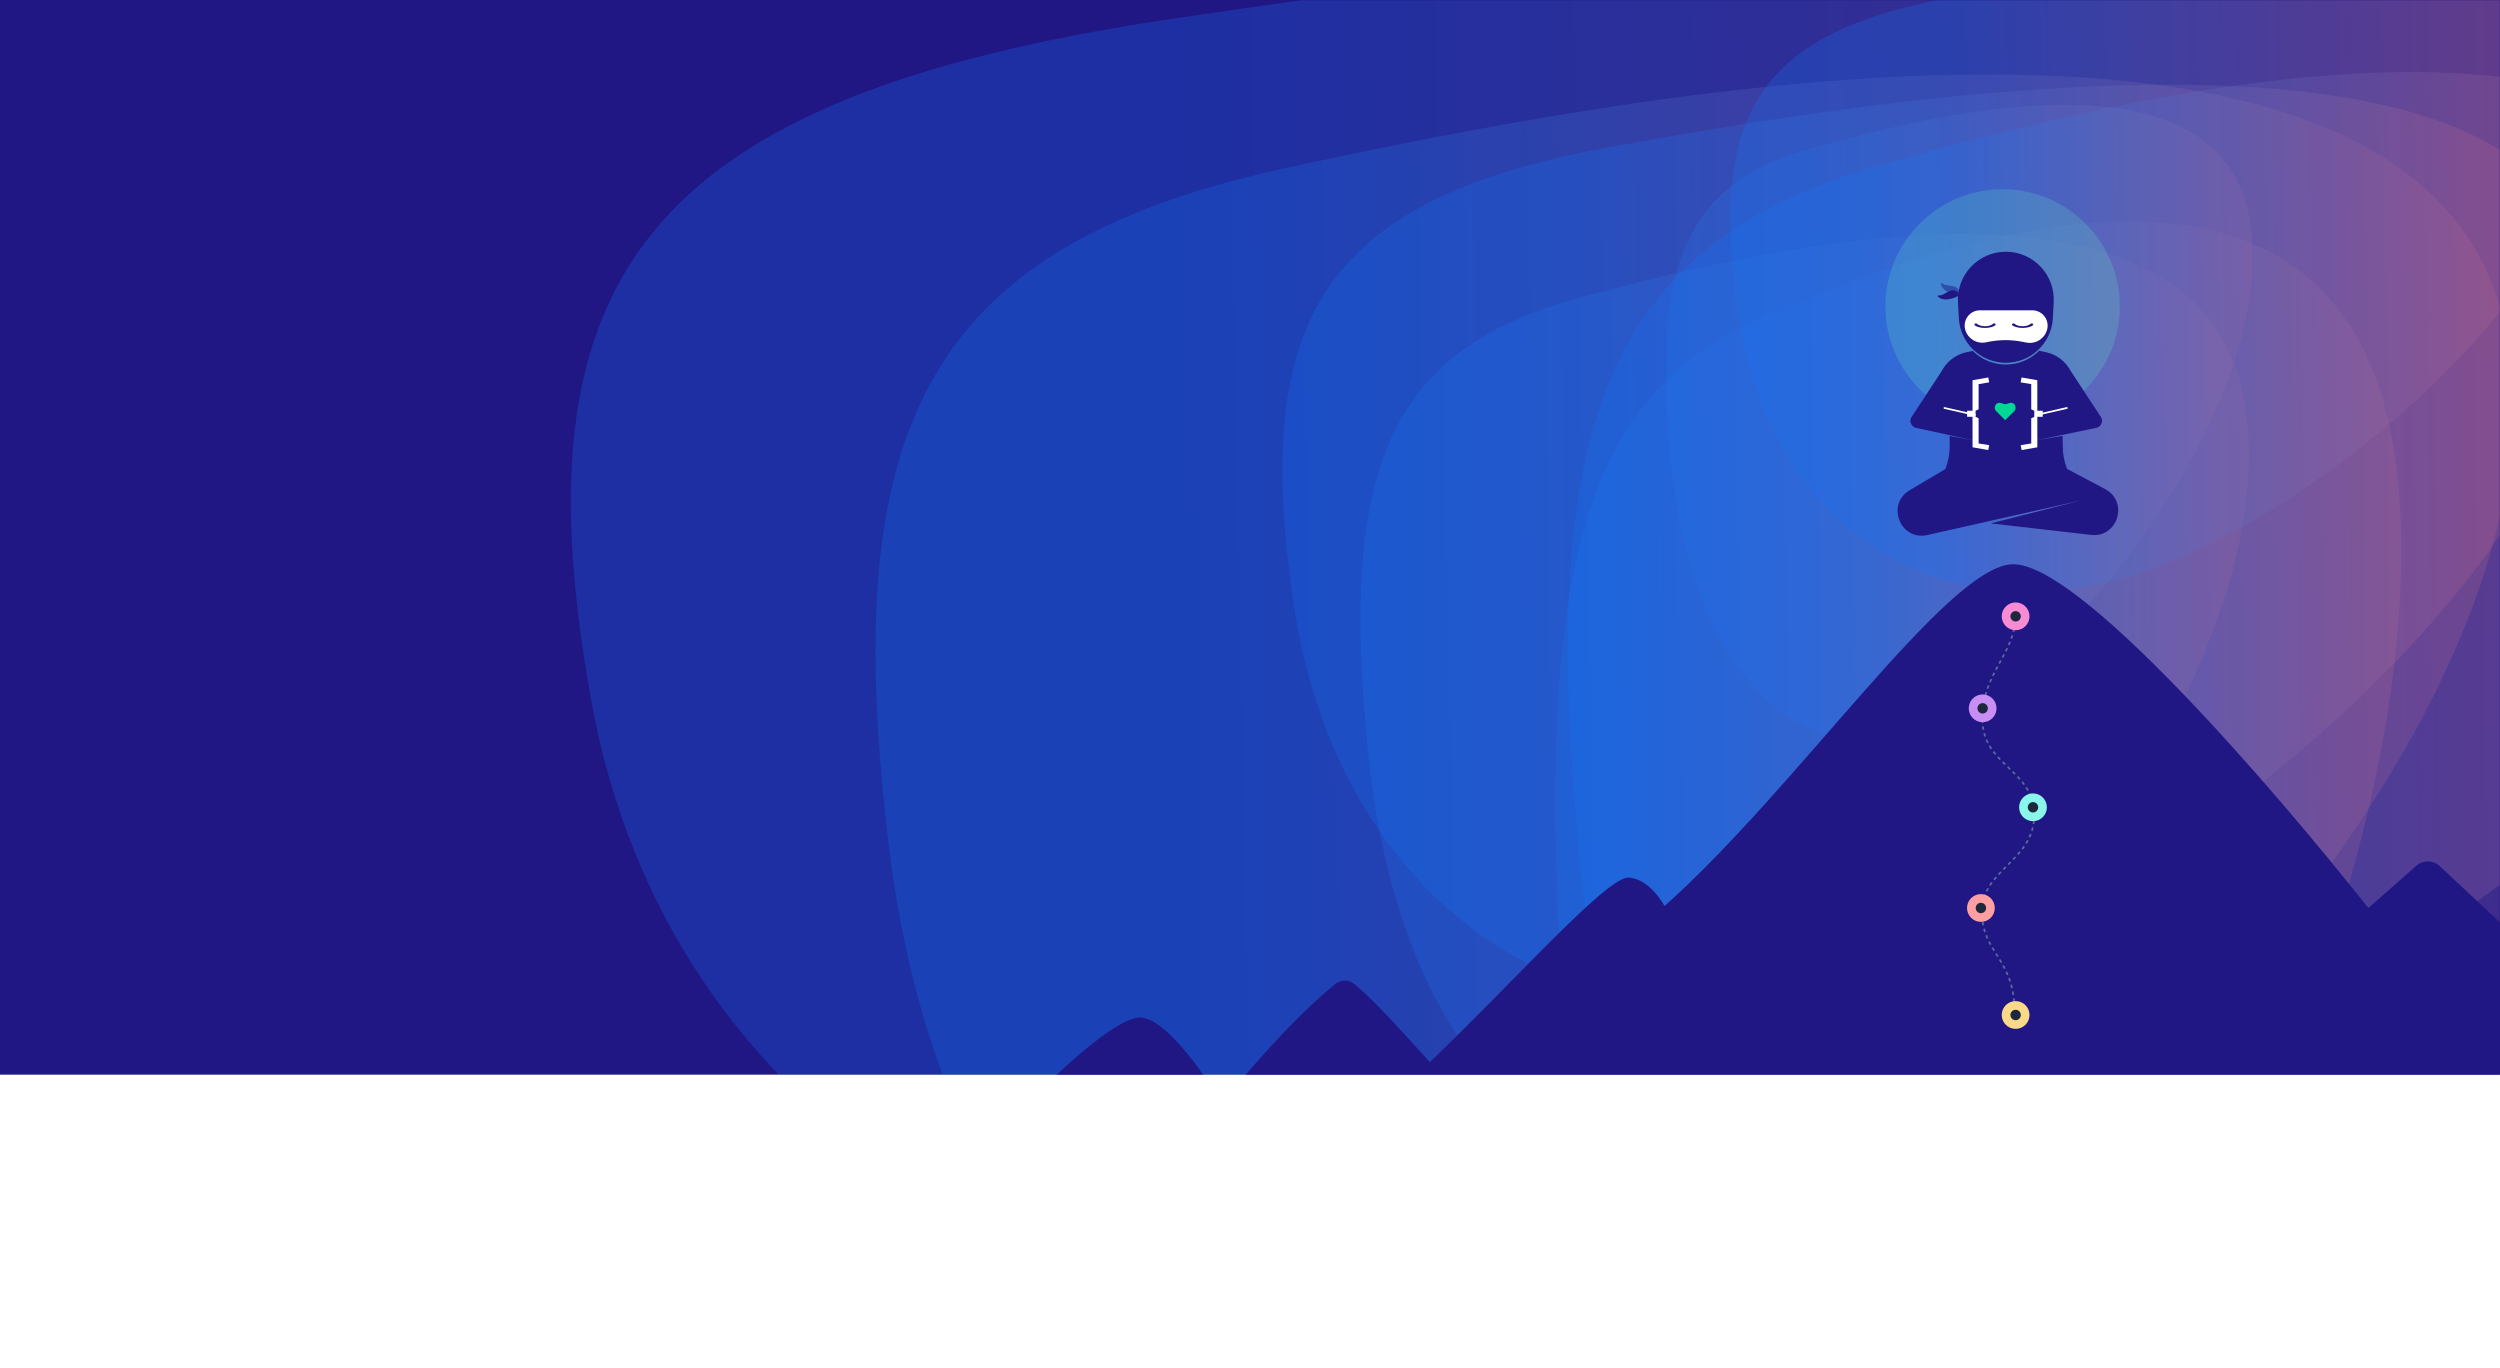 <svg xmlns="http://www.w3.org/2000/svg" width="1440" height="788" viewBox="0 0 1440 788" fill="none">
<rect width="1440" height="619" fill="#201785"/>
<mask id="mask0" mask-type="alpha" maskUnits="userSpaceOnUse" x="0" y="0" width="1440" height="619">
<rect width="1440" height="619" fill="#1E283D"/>
</mask>
<g mask="url(#mask0)">
<g opacity="0.8">
<g style="mix-blend-mode:multiply" opacity="0.8" filter="url(#filter0_f)">
<path d="M739.532 97.05C948.944 51.311 1415.88 -37.03 1445.72 204.19C1475.56 445.41 1113.54 788.53 904.124 834.269C694.712 880.007 542.223 731.435 512.382 490.215C482.541 248.995 530.12 142.788 739.532 97.05Z" fill="url(#paint0_linear)" fill-opacity="0.4"/>
</g>
</g>

<g opacity="0.8">
<g style="mix-blend-mode:multiply" opacity="0.8" filter="url(#filter2_f)">
<path d="M1017.36 181.688C1125.55 135.95 1366.77 47.608 1382.18 288.828C1397.6 530.048 1210.58 873.169 1102.39 918.907C994.21 964.646 915.433 816.073 900.017 574.853C884.601 333.633 909.181 227.427 1017.36 181.688Z" fill="url(#paint2_linear)" fill-opacity="0.4"/>
</g>
</g>
<g opacity="0.8">
<g style="mix-blend-mode:multiply" opacity="0.8" filter="url(#filter1_f)">
<path d="M911.291 171.002C1024.91 140.453 1278.23 81.448 1294.42 242.562C1310.61 403.676 1114.2 632.852 1000.59 663.401C886.975 693.951 804.244 594.717 788.054 433.603C771.864 272.488 797.677 201.551 911.291 171.002Z" fill="url(#paint1_linear)" fill-opacity="0.4"/>
</g>
</g><g opacity="0.8">
<g style="mix-blend-mode:multiply" opacity="0.8" filter="url(#filter3_f)">
<path d="M1043.84 85.211C1118.88 64.255 1286.2 23.78 1296.89 134.298C1307.59 244.816 1177.86 402.021 1102.82 422.977C1027.77 443.933 973.131 375.862 962.438 265.344C951.745 154.826 968.795 106.166 1043.84 85.211Z" fill="url(#paint3_linear)" fill-opacity="0.4"/>
</g>
</g>
<g opacity="0.8">
<g style="mix-blend-mode:multiply" opacity="0.8" filter="url(#filter4_f)">
<path d="M673.941 11.05C981.152 -34.689 1666.15 -123.031 1709.93 118.189C1753.7 359.409 1222.61 702.53 915.4 748.268C608.189 794.007 384.485 645.434 340.708 404.215C296.931 162.995 366.73 56.788 673.941 11.05Z" fill="url(#paint4_linear)" fill-opacity="0.4"/>
</g>
</g>
<g opacity="0.8">
<g style="mix-blend-mode:multiply" opacity="0.8" filter="url(#filter5_f)">
<path d="M925.915 85.002C1092.59 54.453 1464.23 -4.552 1487.98 156.562C1511.73 317.677 1223.59 546.852 1056.92 577.401C890.242 607.951 768.874 508.717 745.123 347.603C721.373 186.488 759.241 115.552 925.915 85.002Z" fill="url(#paint5_linear)" fill-opacity="0.4"/>
</g>
</g>
<g opacity="0.8">
<g style="mix-blend-mode:multiply" opacity="0.8" filter="url(#filter6_f)">
<path d="M1081.53 95.688C1240.23 49.95 1594.11 -38.392 1616.72 202.828C1639.34 444.048 1364.97 787.169 1206.27 832.907C1047.56 878.646 931.991 730.073 909.376 488.853C886.76 247.633 922.819 141.427 1081.53 95.688Z" fill="url(#paint6_linear)" fill-opacity="0.4"/>
</g>
</g>
<g opacity="0.8">
<g style="mix-blend-mode:multiply" opacity="0.8" filter="url(#filter7_f)">
<path d="M1120.36 -0.789C1230.45 -21.745 1475.91 -62.22 1491.6 48.298C1507.29 158.816 1316.97 316.021 1206.89 336.977C1096.8 357.933 1016.64 289.862 1000.95 179.344C985.261 68.826 1010.27 20.166 1120.36 -0.789Z" fill="url(#paint7_linear)" fill-opacity="0.4"/>
</g>
</g>
<path d="M470.148 633.575C374.935 701.461 336.81 745.916 272 825H1862L1539.31 451.776L1451.05 541.723L1405.28 498.868C1401.52 495.348 1395.7 495.26 1391.84 498.665L1364.18 523.033C1308.62 452.874 1196.45 322.695 1158.6 325.031C1120.74 327.367 1034.71 454.439 958.748 521.865C958.748 521.865 950.484 506.095 938.062 505.51C925.641 504.926 874.388 563.048 823.605 611.812C799.035 584.513 787.394 572.482 779.528 566.436C776.318 563.968 771.896 564.404 768.793 567.005C748.813 583.753 733.149 600.485 703.631 635.175C703.631 635.175 675.633 587.865 657.434 586.113C639.234 584.361 575.704 647.545 537.699 697.945C513.66 660.435 499.873 642.965 479.858 632.694C476.751 631.099 472.991 631.548 470.148 633.575Z" fill="#201785"/>
</g>














<circle opacity="0.2" cx="1153.5" cy="176.5" r="67.5" transform="rotate(-90 1153.5 176.5)" fill="#65F4C7"/>
<g filter="url(#filter8_d)">
<path fill-rule="evenodd" clip-rule="evenodd" d="M1136.27 202.101L1132.64 202.884C1126.54 204.199 1121.34 208.161 1118.45 213.698L1100.9 240.423C1099.51 243.09 1101.27 246.321 1104.26 246.58L1136.37 253.547L1123.02 251.128V257.141C1123.02 261.588 1122.18 265.995 1120.54 270.128L1120.51 270.191L1099.94 282.377C1086.36 290.423 1094.34 311.349 1109.81 308.247L1199.31 288.102L1146.63 301.463L1204.42 308.103C1219.82 309.898 1226.29 289.003 1212.59 281.733L1190.62 270.075C1189 265.958 1188.16 261.569 1188.16 257.141L1188.04 251.059L1173.17 253.547L1206.91 246.571C1209.9 246.316 1211.67 243.084 1210.27 240.415L1192.73 213.698C1189.83 208.161 1184.64 204.199 1178.54 202.884L1174.53 202.021C1169.62 206.939 1162.83 209.966 1155.36 209.966C1147.94 209.966 1141.18 206.972 1136.27 202.101Z" fill="#201785"/>
<path d="M1173 239L1190.5 235" stroke="white" stroke-linecap="round" stroke-linejoin="round"/>
<path d="M1137.5 239L1120 235" stroke="white" stroke-linecap="round" stroke-linejoin="round"/>
<path d="M1136.18 240.096H1133.06V236.594H1136.18V219L1145.28 217.42L1145.75 220.239L1139.68 221.264V235.783L1137.93 236.594V240.096L1139.68 240.907V255.427L1145.75 256.409L1145.24 259.227L1136.18 257.647V240.096Z" fill="white"/>
<path d="M1163.93 256.409L1169.99 255.427V240.907L1171.75 240.096V236.594L1169.99 235.783V221.264L1163.93 220.239L1164.4 217.42L1173.5 219V236.594H1176.61V240.096H1173.5V257.647L1164.44 259.227L1163.93 256.409Z" fill="white"/>
<path opacity="0.5" d="M1126.84 165.571C1128.73 166.76 1128.67 169.038 1128.41 170.029C1127.36 170.029 1124.48 169.583 1121.34 167.8C1117.41 165.571 1117.41 161.855 1118.98 163.341C1120.55 164.827 1124.48 164.084 1126.84 165.571Z" fill="#201785"/>
<path d="M1127.79 174.127C1126.92 158.306 1139.52 145 1155.36 145C1171.21 145 1183.8 158.306 1182.93 174.127L1182.43 183.348C1181.64 197.718 1169.75 208.966 1155.36 208.966C1140.97 208.966 1129.09 197.718 1128.3 183.348L1127.79 174.127Z" fill="#201785"/>
<path d="M1124.65 167.191C1126.91 167.03 1128.34 168.965 1128.78 169.954C1127.95 170.595 1125.39 171.988 1121.75 172.423C1117.2 172.967 1114.79 169.863 1117 170.142C1119.2 170.421 1121.82 167.394 1124.65 167.191Z" fill="#201785"/>
<path d="M1132.03 190.095C1130.32 184.441 1134.55 178.74 1140.46 178.74H1170.59C1176.41 178.74 1180.64 184.263 1179.12 189.879C1177.71 195.092 1172.52 198.336 1167.22 197.316L1164.65 196.822C1158.08 195.558 1151.33 195.621 1144.78 197.005L1143.99 197.173C1138.77 198.277 1133.57 195.202 1132.03 190.095Z" fill="white"/>
<path d="M1148.78 186.268C1149.45 186.352 1149.76 187.064 1149.2 187.444C1148.78 187.731 1148.27 187.987 1147.67 188.202C1146.44 188.643 1144.94 188.883 1143.39 188.886C1141.83 188.888 1140.33 188.652 1139.09 188.214C1138.49 188.001 1137.97 187.746 1137.55 187.46C1136.99 187.083 1137.3 186.368 1137.96 186.283C1138.33 186.235 1138.69 186.425 1138.97 186.673C1139.31 186.97 1139.78 187.23 1140.36 187.436C1141.23 187.744 1142.29 187.91 1143.38 187.908C1144.47 187.906 1145.53 187.737 1146.39 187.427C1146.96 187.222 1147.43 186.962 1147.76 186.668C1148.04 186.416 1148.4 186.221 1148.78 186.268Z" fill="#201785"/>
<path d="M1170.43 186.268C1171.1 186.352 1171.41 187.064 1170.85 187.444C1170.43 187.731 1169.92 187.987 1169.32 188.202C1168.09 188.643 1166.59 188.883 1165.04 188.886C1163.49 188.888 1161.98 188.652 1160.74 188.214C1160.14 188.001 1159.62 187.746 1159.2 187.46C1158.64 187.083 1158.95 186.368 1159.61 186.283C1159.99 186.235 1160.34 186.425 1160.62 186.673C1160.96 186.97 1161.43 187.231 1162.01 187.436C1162.88 187.744 1163.94 187.91 1165.03 187.908C1166.12 187.907 1167.18 187.738 1168.04 187.427C1168.62 187.222 1169.08 186.962 1169.41 186.668C1169.7 186.416 1170.06 186.221 1170.43 186.268Z" fill="#201785"/>
<path d="M1155 242L1149.86 236.908C1147.88 234.948 1149.6 231.382 1152.19 232.092L1155 232.866L1157.81 232.092C1160.4 231.382 1162.12 234.948 1160.14 236.908L1155 242Z" fill="#00D894"/>
</g>
<path d="M1161 354.137C1160.94 376.838 1141.92 386.924 1141.85 414.09C1141.78 441.257 1171.77 443.057 1171.71 469.479C1171.64 495.902 1141.63 500.8 1141.57 524.989C1141.5 549.178 1160.5 551.745 1160.42 583.377" stroke="#596C95" stroke-dasharray="2 2"/>
<circle cx="1161" cy="584.634" r="5.5" transform="rotate(-90 1161 584.634)" fill="#1E283D" stroke="#FAD988" stroke-width="5"/>
<circle cx="1141" cy="523" r="5.5" transform="rotate(-90 1141 523)" fill="#1E283D" stroke="#FF9FA1" stroke-width="5"/>
<circle cx="1171" cy="465" r="5.5" transform="rotate(-90 1171 465)" fill="#1E283D" stroke="#8AF6EB" stroke-width="5"/>
<circle cx="1142" cy="408" r="5.5" transform="rotate(-90 1142 408)" fill="#1E283D" stroke="#C88EF4" stroke-width="5"/>
<circle cx="1161" cy="355" r="5.5" transform="rotate(-90 1161 355)" fill="#1E283D" stroke="#F98BD4" stroke-width="5"/>



<defs>
<filter id="filter0_f" x="304.281" y="-157.107" width="1343.17" height="1199.62" filterUnits="userSpaceOnUse" color-interpolation-filters="sRGB">
<feFlood flood-opacity="0" result="BackgroundImageFix"/>
<feBlend mode="normal" in="SourceGraphic" in2="BackgroundImageFix" result="shape"/>
<feGaussianBlur stdDeviation="100" result="effect1_foregroundBlur"/>
</filter>
<filter id="filter1_f" x="583.658" y="-65.17" width="911.707" height="934.081" filterUnits="userSpaceOnUse" color-interpolation-filters="sRGB">
<feFlood flood-opacity="0" result="BackgroundImageFix"/>
<feBlend mode="normal" in="SourceGraphic" in2="BackgroundImageFix" result="shape"/>
<feGaussianBlur stdDeviation="100" result="effect1_foregroundBlur"/>
</filter>
<filter id="filter2_f" x="695.832" y="-72.468" width="887.249" height="1199.62" filterUnits="userSpaceOnUse" color-interpolation-filters="sRGB">
<feFlood flood-opacity="0" result="BackgroundImageFix"/>
<feBlend mode="normal" in="SourceGraphic" in2="BackgroundImageFix" result="shape"/>
<feGaussianBlur stdDeviation="100" result="effect1_foregroundBlur"/>
</filter>
<filter id="filter3_f" x="759.535" y="-139.602" width="737.979" height="766.358" filterUnits="userSpaceOnUse" color-interpolation-filters="sRGB">
<feFlood flood-opacity="0" result="BackgroundImageFix"/>
<feBlend mode="normal" in="SourceGraphic" in2="BackgroundImageFix" result="shape"/>
<feGaussianBlur stdDeviation="100" result="effect1_foregroundBlur"/>
</filter>
<filter id="filter4_f" x="128.823" y="-243.107" width="1783.65" height="1199.62" filterUnits="userSpaceOnUse" color-interpolation-filters="sRGB">
<feFlood flood-opacity="0" result="BackgroundImageFix"/>
<feBlend mode="normal" in="SourceGraphic" in2="BackgroundImageFix" result="shape"/>
<feGaussianBlur stdDeviation="100" result="effect1_foregroundBlur"/>
</filter>
<filter id="filter5_f" x="538.675" y="-151.17" width="1150.68" height="934.08" filterUnits="userSpaceOnUse" color-interpolation-filters="sRGB">
<feFlood flood-opacity="0" result="BackgroundImageFix"/>
<feBlend mode="normal" in="SourceGraphic" in2="BackgroundImageFix" result="shape"/>
<feGaussianBlur stdDeviation="100" result="effect1_foregroundBlur"/>
</filter>
<filter id="filter6_f" x="703.236" y="-158.468" width="1114.8" height="1199.62" filterUnits="userSpaceOnUse" color-interpolation-filters="sRGB">
<feFlood flood-opacity="0" result="BackgroundImageFix"/>
<feBlend mode="normal" in="SourceGraphic" in2="BackgroundImageFix" result="shape"/>
<feGaussianBlur stdDeviation="100" result="effect1_foregroundBlur"/>
</filter>
<filter id="filter7_f" x="796.689" y="-225.602" width="895.822" height="766.358" filterUnits="userSpaceOnUse" color-interpolation-filters="sRGB">
<feFlood flood-opacity="0" result="BackgroundImageFix"/>
<feBlend mode="normal" in="SourceGraphic" in2="BackgroundImageFix" result="shape"/>
<feGaussianBlur stdDeviation="100" result="effect1_foregroundBlur"/>
</filter>
<filter id="filter8_d" x="1079" y="131" width="155.086" height="191.558" filterUnits="userSpaceOnUse" color-interpolation-filters="sRGB">
<feFlood flood-opacity="0" result="BackgroundImageFix"/>
<feColorMatrix in="SourceAlpha" type="matrix" values="0 0 0 0 0 0 0 0 0 0 0 0 0 0 0 0 0 0 127 0"/>
<feOffset/>
<feGaussianBlur stdDeviation="7"/>
<feColorMatrix type="matrix" values="0 0 0 0 0.289 0 0 0 0 0.912 0 0 0 0 0.393 0 0 0 0.5 0"/>
<feBlend mode="normal" in2="BackgroundImageFix" result="effect1_dropShadow"/>
<feBlend mode="normal" in="SourceGraphic" in2="effect1_dropShadow" result="shape"/>
</filter>
<linearGradient id="paint0_linear" x1="756.201" y1="1316.41" x2="1759.45" y2="1302.74" gradientUnits="userSpaceOnUse">
<stop stop-color="#1477F8"/>
<stop offset="0.849" stop-color="#FF6161"/>
</linearGradient>
<linearGradient id="paint1_linear" x1="920.335" y1="985.428" x2="1464.67" y2="979.404" gradientUnits="userSpaceOnUse">
<stop stop-color="#1477F8"/>
<stop offset="0.849" stop-color="#FF6161"/>
</linearGradient>
<linearGradient id="paint2_linear" x1="1025.98" y1="1401.05" x2="1544.33" y2="1397.4" gradientUnits="userSpaceOnUse">
<stop stop-color="#1477F8"/>
<stop offset="0.849" stop-color="#FF6161"/>
</linearGradient>
<linearGradient id="paint3_linear" x1="1049.81" y1="643.875" x2="1409.34" y2="640.044" gradientUnits="userSpaceOnUse">
<stop stop-color="#1477F8"/>
<stop offset="0.849" stop-color="#FF6161"/>
</linearGradient>
<linearGradient id="paint4_linear" x1="698.396" y1="1230.41" x2="2169.87" y2="1201" gradientUnits="userSpaceOnUse">
<stop stop-color="#1477F8"/>
<stop offset="0.849" stop-color="#FF6161"/>
</linearGradient>
<linearGradient id="paint5_linear" x1="939.183" y1="899.428" x2="1737.62" y2="886.465" gradientUnits="userSpaceOnUse">
<stop stop-color="#1477F8"/>
<stop offset="0.849" stop-color="#FF6161"/>
</linearGradient>
<linearGradient id="paint6_linear" x1="1094.16" y1="1315.05" x2="1854.55" y2="1307.19" gradientUnits="userSpaceOnUse">
<stop stop-color="#1477F8"/>
<stop offset="0.849" stop-color="#FF6161"/>
</linearGradient>
<linearGradient id="paint7_linear" x1="1129.12" y1="557.875" x2="1656.5" y2="549.631" gradientUnits="userSpaceOnUse">
<stop stop-color="#1477F8"/>
<stop offset="0.849" stop-color="#FF6161"/>
</linearGradient>
</defs>
</svg>
